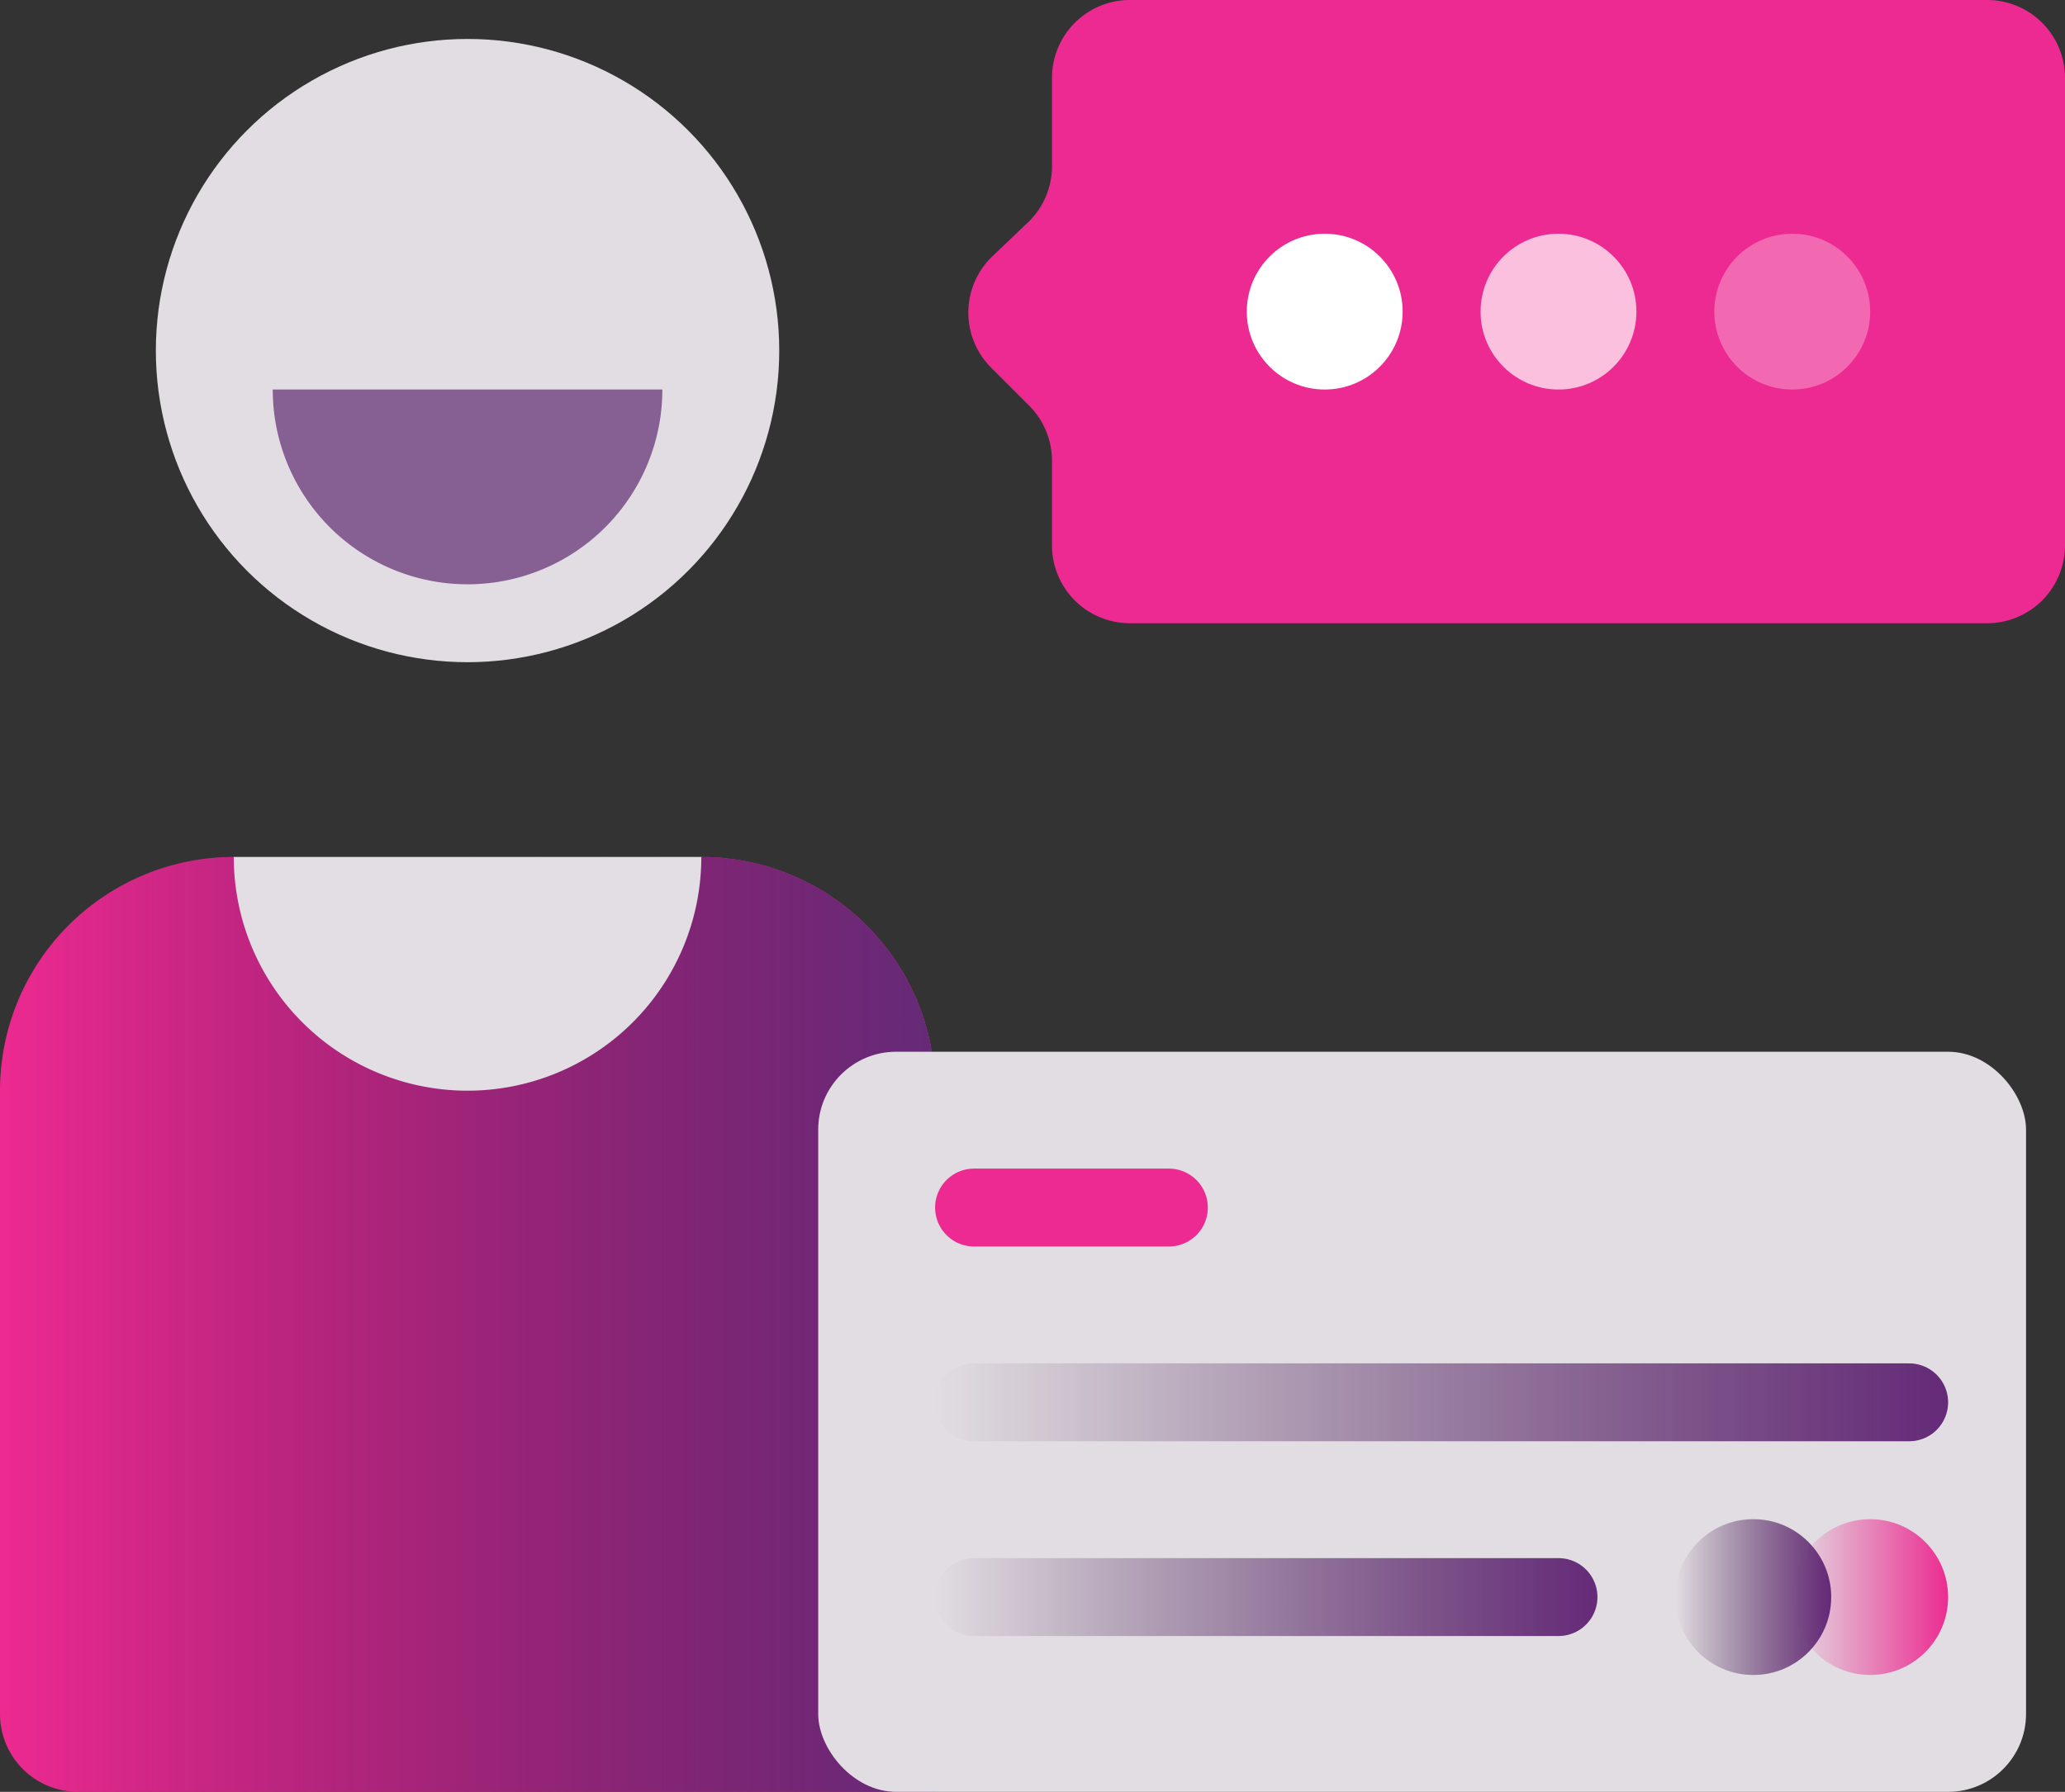 <svg xmlns="http://www.w3.org/2000/svg" xmlns:xlink="http://www.w3.org/1999/xlink" viewBox="0 0 53 46"><rect x="0" y="0" width="53" height="46" fill="#333333" stroke="none"/><defs><style>.cls-1{fill:#e2dde2;}.cls-2{fill:#876093;}.cls-3{fill:#ed2a91;}.cls-4{fill:url(#linear-gradient);}.cls-5{fill:#e2dee3;}.cls-6{fill:url(#linear-gradient-2);}.cls-7{fill:url(#linear-gradient-3);}.cls-10,.cls-8,.cls-9{fill:none;stroke-linecap:round;stroke-width:2px;}.cls-8,.cls-9{stroke-miterlimit:10;}.cls-8{stroke:url(#linear-gradient-4);}.cls-9{stroke:url(#linear-gradient-5);}.cls-10{stroke:#ed2a91;stroke-linejoin:round;}.cls-11,.cls-12,.cls-13{fill:#fff;}.cls-12{opacity:0.7;}.cls-13{opacity:0.3;}</style><linearGradient id="linear-gradient" y1="34" x2="24" y2="34" gradientUnits="userSpaceOnUse"><stop offset="0" stop-color="#381245" stop-opacity="0"/><stop offset="1" stop-color="#652a78"/></linearGradient><linearGradient id="linear-gradient-2" x1="46" y1="41" x2="50" y2="41" gradientUnits="userSpaceOnUse"><stop offset="0" stop-color="#ec2c91" stop-opacity="0"/><stop offset="1" stop-color="#ec2c91"/></linearGradient><linearGradient id="linear-gradient-3" x1="43" y1="41" x2="47" y2="41" xlink:href="#linear-gradient"/><linearGradient id="linear-gradient-4" x1="24" y1="36" x2="50" y2="36" xlink:href="#linear-gradient"/><linearGradient id="linear-gradient-5" x1="24" y1="41" x2="41" y2="41" xlink:href="#linear-gradient"/></defs><title>what-we-doAsset 7</title><g id="Layer_2" data-name="Layer 2"><g id="Layer_1-2" data-name="Layer 1"><circle class="cls-1" cx="12" cy="9" r="8"/><path class="cls-2" d="M7,10a5,5,0,0,0,10,0"/><path class="cls-3" d="M6,22H18a6,6,0,0,1,6,6V46a0,0,0,0,1,0,0H2a2,2,0,0,1-2-2V28A6,6,0,0,1,6,22Z"/><path class="cls-4" d="M6,22H18a6,6,0,0,1,6,6V46a0,0,0,0,1,0,0H2a2,2,0,0,1-2-2V28A6,6,0,0,1,6,22Z"/><path class="cls-5" d="M18,22A6,6,0,0,1,6,22"/><rect class="cls-1" x="21" y="27" width="31" height="19" rx="2" ry="2"/><circle class="cls-6" cx="48" cy="41" r="2"/><circle class="cls-7" cx="45" cy="41" r="2"/><line class="cls-8" x1="25" y1="36" x2="49" y2="36"/><line class="cls-9" x1="25" y1="41" x2="40" y2="41"/><line class="cls-10" x1="25" y1="31" x2="30" y2="31"/><path class="cls-3" d="M51,16H29a2,2,0,0,1-2-2V11.83a2,2,0,0,0-.59-1.42l-.95-.95a2,2,0,0,1,0-2.87l.87-.83A2,2,0,0,0,27,4.3V2a2,2,0,0,1,2-2H51a2,2,0,0,1,2,2V14A2,2,0,0,1,51,16Z"/><circle class="cls-11" cx="34" cy="8" r="2"/><circle class="cls-12" cx="40" cy="8" r="2"/><circle class="cls-13" cx="46" cy="8" r="2"/></g></g></svg>